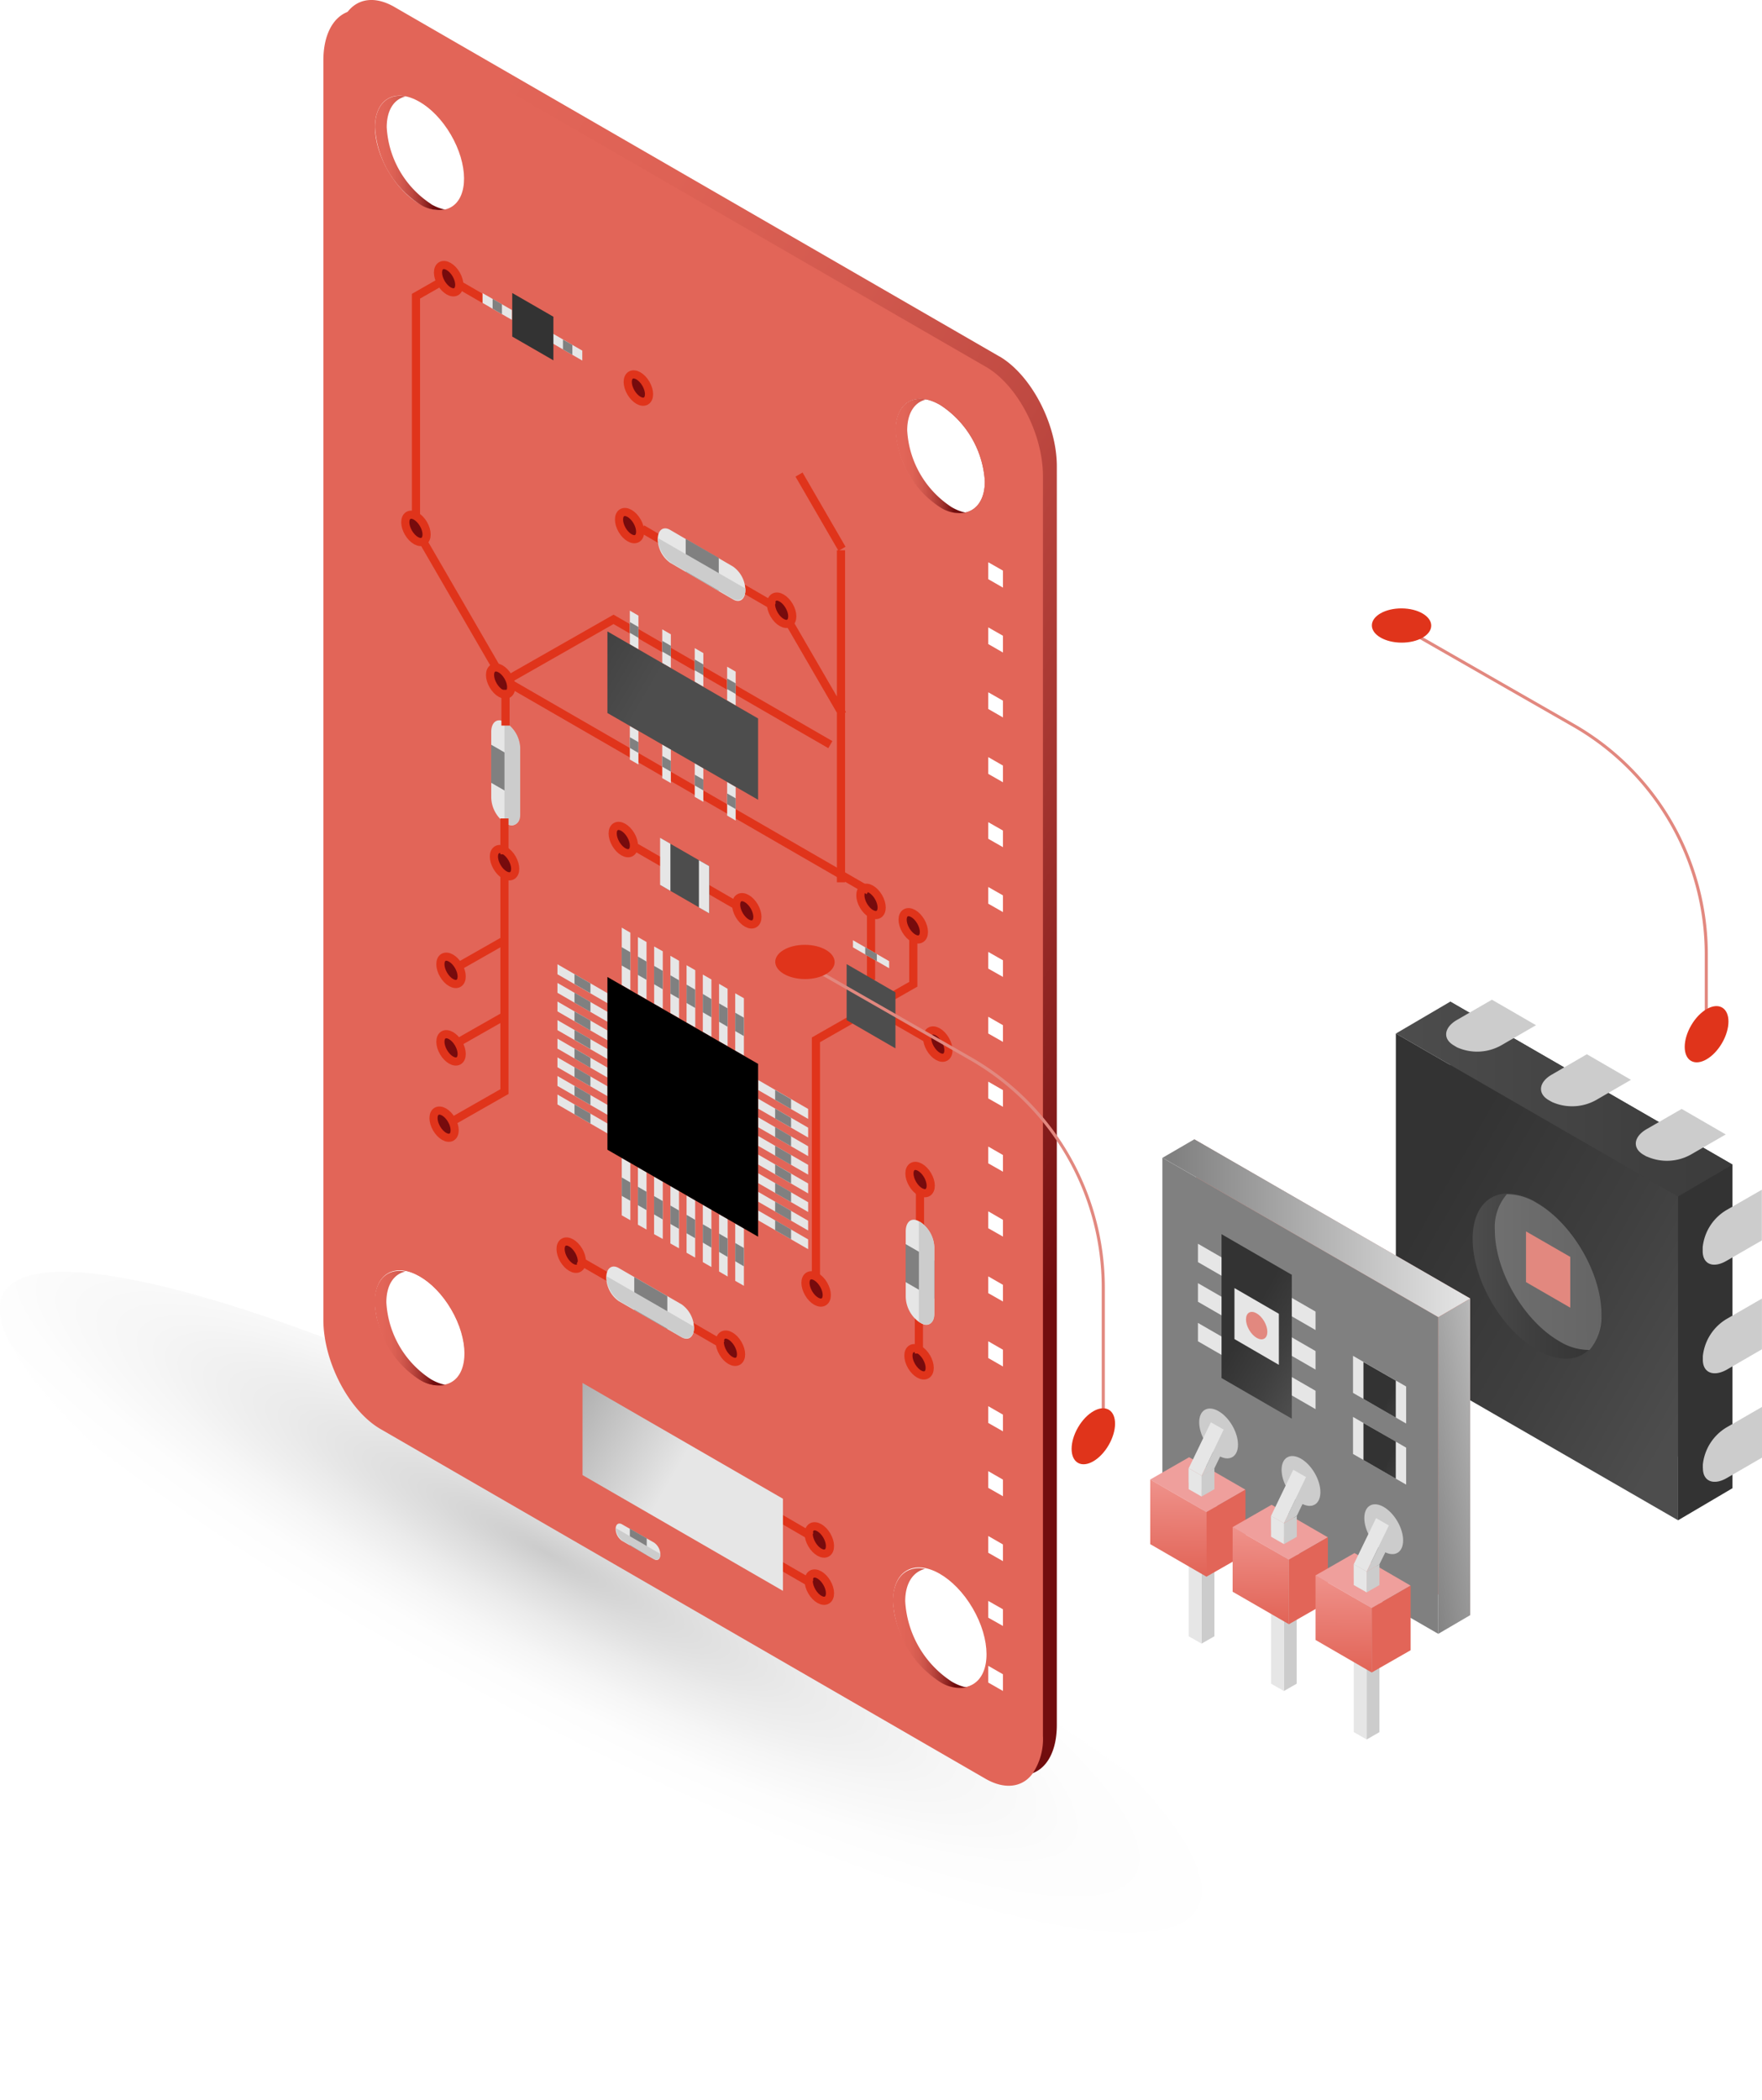 <svg xmlns="http://www.w3.org/2000/svg" xmlns:xlink="http://www.w3.org/1999/xlink" viewBox="0 0 239.75 285.67" xmlns:v="https://vecta.io/nano"><style><![CDATA[.A{isolation:isolate}.cls-15,.B{mix-blend-mode:multiply}.s{fill:#e6e6e6}.t{fill:gray}.u{fill:none}.v{stroke-miterlimit:10}.w{fill:#ccc}.x{fill:#770b0d}.y{stroke:#e0341b}.z{stroke-width:1.11}.AA{fill:#fff}.AB{fill:#e26558}.AC{fill:#ef9f9c}]]></style><defs><radialGradient id="A" cx="-1756.78" cy="-8647.78" r="139.4" gradientTransform="matrix(-.01 .72 -.15 -.08 -1213.37 774.6)" xlink:href="#f"><stop offset="0" stop-color="#999"/><stop offset=".19" stop-color="#bababa"/><stop offset=".4" stop-color="#d8d8d8"/><stop offset=".61" stop-color="#eee"/><stop offset=".81" stop-color="#fbfbfb"/><stop offset="1" stop-color="#fff"/></radialGradient><linearGradient id="B" x1="7.07" x2="182.53" y1="65.93" y2="175.56" xlink:href="#f"><stop offset=".1" stop-color="#e26558"/><stop offset=".24" stop-color="#de6255"/><stop offset=".38" stop-color="#d2594e"/><stop offset=".52" stop-color="#bf4941"/><stop offset=".66" stop-color="#a3342f"/><stop offset=".79" stop-color="#801918"/><stop offset=".84" stop-color="#710d0e"/></linearGradient><linearGradient id="C" x1="51.03" x2="60.57" y1="20.82" y2="20.82" xlink:href="#B"/><linearGradient id="D" x1="121.84" x2="131.38" y1="62" y2="62" xlink:href="#B"/><linearGradient id="E" x1="51.03" x2="60.57" y1="180.72" y2="180.72" xlink:href="#B"/><linearGradient id="F" x1="102.896" x2="109.568" y1="121.45" y2="125.285" xlink:href="#f"><stop offset="0" stop-color="#333"/><stop offset=".54" stop-color="#3f3f3f"/><stop offset="1" stop-color="#4d4d4d"/></linearGradient><linearGradient id="G" x1="77.465" x2="84.13" y1="103.707" y2="107.537" xlink:href="#F"/><linearGradient id="H" x1="66.791" x2="94.187" y1="180.556" y2="196.301" xlink:href="#f"><stop offset="0" stop-color="gray"/><stop offset="1" stop-color="#e6e6e6"/></linearGradient><linearGradient id="I" x1="70.21" x2="90.794" y1="78.021" y2="89.851" xlink:href="#F"/><linearGradient id="J" x1="48.817" x2="43.206" y1="29.134" y2="25.909" xlink:href="#F"/><linearGradient id="K" x1="50.97" x2="60.52" y1="180.68" y2="180.68" xlink:href="#B"/><linearGradient id="L" x1="121.5" x2="131.5" y1="221.5" y2="221.5" xlink:href="#B"/><linearGradient id="M" x1="199.681" x2="238.24" y1="162.856" y2="185.016" xlink:href="#F"/><linearGradient id="N" x1="192.26" x2="230.819" y1="167.171" y2="189.331" xlink:href="#F"/><linearGradient id="O" x1="189.94" x2="264.57" y1="149.52" y2="149.52" xlink:href="#f"><stop offset="0" stop-color="#4d4d4d"/><stop offset=".46" stop-color="#3f3f3f"/><stop offset="1" stop-color="#333"/></linearGradient><linearGradient id="P" x1="2994.497" x2="3004.972" y1="-1314.062" y2="-1308.042" xlink:href="#F"/><linearGradient id="Q" x1="201.577" x2="216.693" y1="169.301" y2="178.138" xlink:href="#O"/><linearGradient id="R" x1="2922.574" x2="3010.557" y1="-1347.037" y2="-1296.471" xlink:href="#H"/><linearGradient id="S" x1="187.802" x2="192.213" y1="192.21" y2="194.745" xlink:href="#F"/><linearGradient id="T" x1="187.802" x2="192.213" y1="200.478" y2="203.014" xlink:href="#F"/><linearGradient id="U" x1="168.409" x2="178.014" y1="182.1" y2="187.62" xlink:href="#F"/><linearGradient id="V" x1="158.16" x2="200.04" y1="167.09" y2="167.09" xlink:href="#f"><stop offset=".03" stop-color="gray"/><stop offset="1" stop-color="#e6e6e6"/></linearGradient><linearGradient id="W" x1="190.51" x2="214.06" y1="200.79" y2="196.55" xlink:href="#V"/><linearGradient id="X" x1="160.45" x2="160.23" y1="201.35" y2="214.42" xlink:href="#f"><stop offset="0" stop-color="#ef928b"/><stop offset=".97" stop-color="#e26558"/></linearGradient><linearGradient id="Y" x1="171.66" x2="171.44" y1="207.82" y2="220.89" xlink:href="#X"/><linearGradient id="Z" x1="182.93" x2="182.7" y1="214.39" y2="227.46" xlink:href="#X"/><linearGradient id="a" x1="201.196" x2="197.886" y1="89.394" y2="91.313" xlink:href="#f"><stop offset="0" stop-color="#e26558"/><stop offset="1" stop-color="#e0341b"/></linearGradient><linearGradient id="b" x1="120.217" x2="116.907" y1="134.937" y2="136.856" xlink:href="#a"/><linearGradient id="c" x1="242.177" x2="236.192" y1="204.562" y2="194.242" xlink:href="#a"/><linearGradient id="d" x1="159.976" x2="153.999" y1="259.315" y2="249.01" xlink:href="#a"/><path id="e" d="M107.64 155.94l-2.17-1.25v-1.36l2.17 1.26v1.34z"/><linearGradient id="f" gradientUnits="userSpaceOnUse"/></defs><g class="A"><g><g><ellipse cx="96.2" cy="229.36" class="B" rx="20.47" ry="109.56" transform="matrix(.487 -.873 .873 .487 -150.96 201.57)" opacity=".5" fill="url(#A)"/><path d="M136.52 79.98l-2-1.14v-2.28l2 1.15V80zm0 8.82l-2-1.13V85.4l2 1.13v2.28zm0 8.84l-2-1.14v-2.28l2 1.14v2.28zm0 8.83l-2-1.14v-2.28l2 1.14v2.27zm0 8.83l-2-1.15v-2.27l2 1.14v2.28zm0 8.83l-2-1.15v-2.27l2 1.15v2.28zm0 8.83l-2-1.15v-2.26l2 1.14v2.28zm0 8.84l-2-1.16v-2.27l2 1.14v2.3zm0 8.82l-2-1.15v-2.27l2 1.14v2.28zm0 8.83l-2-1.15v-2.27l2 1.14v2.28zm0 8.83l-2-1.15v-2.27l2 1.14v2.28zm0 8.82l-2-1.14v-2.27l2 1.13v2.28zm0 8.84l-2-1.15v-2.28l2 1.14v2.28zm0 8.82l-2-1.14v-2.27l2 1.14v2.26zm0 8.84l-2-1.15v-2.27l2 1.14v2.27zm0 8.83l-2-1.15V209l2 1.15v2.28zm0 8.82l-2-1.14v-2.26l2 1.14v2.27zm0 8.83l-2-1.14v-2.28l2 1.15v2.28z" class="AA"/><path d="M136 48.5L53.62.92C51-.57 48.68-.2 47.27 1.65a8.37 8.37 0 0 0-1.44 5.17v171.3c0 5.73 3.5 12.4 7.8 14.88L136 240.55a5.26 5.26 0 0 0 4.5.68c2-.74 3.3-3.08 3.3-6.57V63.36c-.03-5.73-3.52-12.36-7.8-14.87zM127.9 69a13.34 13.34 0 0 1-6.05-10.45c0-3.84 2.7-5.4 6.06-3.46a13.36 13.36 0 0 1 6.1 10.4c0 3.84-2.75 5.4-6.1 3.5z" fill="url(#B)"/><path d="M134.14 49.9L51.77 2.33a5.28 5.28 0 0 0-4.5-.7C45.3 2.4 44 4.75 44 8.23v171.3c0 5.74 3.5 12.4 7.78 14.88l82.36 47.6c2.63 1.5 5 1.12 6.35-.72a8.43 8.43 0 0 0 1.42-5.16V64.76c0-5.76-3.48-12.4-7.78-14.87zm-6.23 5.15A13.36 13.36 0 0 1 134 65.5c0 3.84-2.72 5.4-6.06 3.46a13.34 13.34 0 0 1-6.06-10.45c-.03-3.83 2.68-5.38 6.03-3.45z" class="AB"/><ellipse cx="57.09" cy="20.82" rx="4.93" ry="8.54" transform="matrix(.863 -.505 .505 .863 -2.7 31.66)" class="AA"/><path d="M58.68 27.77a13.36 13.36 0 0 1-6.06-10.45c0-2.35 1-3.84 2.58-4.2-2.42-.48-4.17 1.12-4.17 4.2a13.34 13.34 0 0 0 6.06 10.45 4.85 4.85 0 0 0 3.47.74 6.36 6.36 0 0 1-1.9-.73z" fill="url(#C)"/><path d="M129.5 69a13.34 13.34 0 0 1-6.06-10.45c0-2.35 1-3.84 2.57-4.2-2.4-.5-4.16 1.1-4.16 4.2A13.36 13.36 0 0 0 127.9 69a4.86 4.86 0 0 0 3.5.74 6.26 6.26 0 0 1-1.9-.74z" fill="url(#D)"/><ellipse cx="57.09" cy="180.72" rx="4.93" ry="8.54" transform="matrix(.863 -.505 .505 .863 -83.4 53.51)" class="AA"/><path d="M58.68 187.68a13.4 13.4 0 0 1-6.06-10.46c0-2.35 1-3.83 2.58-4.2-2.42-.48-4.17 1.12-4.17 4.2a13.37 13.37 0 0 0 6.06 10.46 4.85 4.85 0 0 0 3.47.74 6.36 6.36 0 0 1-1.9-.74z" fill="url(#E)"/><g class="AA"><ellipse cx="127.9" cy="221.91" rx="4.93" ry="8.54" transform="matrix(.863 -.505 .505 .863 -94.51 94.88)"/><path d="M136.47 79.94l-2-1.15v-2.3l2 1.14v2.28zm0 8.83l-2-1.15v-2.27l2 1.14v2.27zm0 8.83l-2-1.15v-2.27l2 1.14v2.27zm0 8.82l-2-1.14V103l2 1.15v2.27zm0 8.83l-2-1.14v-2.26l2 1.14v2.27zm0 8.83l-2-1.14v-2.27l2 1.14v2.28zm0 8.82l-2-1.13v-2.27l2 1.14v2.27zm0 8.84l-2-1.14v-2.28l2 1.15v2.27zm0 8.83l-2-1.14v-2.28l2 1.15v2.27zm0 8.83l-2-1.14v-2.28l2 1.15v2.27zm0 8.83l-2-1.14v-2.3l2 1.16v2.27zm0 8.83l-2-1.14v-2.28l2 1.15v2.26zm0 8.84l-2-1.15v-2.28l2 1.15v2.27zm0 8.82l-2-1.14v-2.28l2 1.15v2.27zm0 8.83l-2-1.14v-2.27l2 1.15v2.27zm0 8.83l-2-1.14v-2.28l2 1.15v2.28zm0 8.82l-2-1.13v-2.28l2 1.14v2.27zm0 8.84l-2-1.14v-2.28l2 1.15v2.27z"/></g><path d="M111.02 174.16v-32.7l13.25-7.56v-9.2" class="u v y z"/><path d="M109.96 152.22l-6.8-3.93v-1.36l6.8 3.93v1.35z" class="s"/><path d="M107.64 150.88l-2.17-1.26v-1.34l2.17 1.26v1.34z" class="t"/><path d="M109.96 154.75l-6.8-3.93v-1.35l6.8 3.94v1.35z" class="s"/><path d="M107.64 153.4l-2.17-1.24v-1.35l2.17 1.27v1.34z" class="t"/><path d="M109.96 157.28l-6.8-3.93V152l6.8 3.94v1.34z" class="s"/><use xlink:href="#e" class="t"/><path d="M109.96 159.8l-6.8-3.92v-1.34l6.8 3.93v1.34z" class="s"/><path d="M107.64 158.48l-2.17-1.26v-1.34l2.17 1.25v1.35z" class="t"/><path d="M109.96 162.35l-6.8-3.93v-1.35l6.8 3.93v1.35z" class="s"/><path d="M107.64 161l-2.17-1.25v-1.34l2.17 1.27V161z" class="t"/><path d="M109.96 164.88l-6.8-3.93v-1.34l6.8 3.94v1.34z" class="s"/><use xlink:href="#e" y="7.6" class="t"/><path d="M109.96 167.4l-6.8-3.92v-1.34l6.8 3.93v1.34z" class="s"/><path d="M107.64 166.08l-2.17-1.26v-1.35l2.17 1.26v1.35z" class="t"/><path d="M109.96 169.94l-6.8-3.93v-1.33l6.8 3.93v1.34z" class="s"/><path d="M107.64 168.6l-2.17-1.25V166l2.17 1.26v1.35z" class="t"/><path d="M100.04 174.25v-7.8l1.18.67v7.8l-1.18-.67z" class="s"/><path d="M100.04 171.6v-2.5l1.18.68v2.5l-1.18-.7z" class="t"/><path d="M97.84 172.98v-7.8l1.17.66v7.82l-1.16-.68z" class="s"/><path d="M97.84 170.32v-2.5l1.17.68v2.5l-1.16-.68z" class="t"/><path d="M95.63 171.7v-7.8l1.17.67v7.8l-1.17-.67z" class="s"/><path d="M95.63 169.05v-2.5l1.17.68v2.5l-1.17-.68z" class="t"/><path d="M93.42 170.43v-7.8l1.17.66v7.8l-1.18-.67z" class="s"/><path d="M93.42 167.77v-2.5l1.17.68v2.5l-1.18-.68z" class="t"/><path d="M91.22 169.16v-7.82l1.17.68v7.8l-1.18-.66z" class="s"/><path d="M91.22 166.5V164l1.17.68v2.5l-1.18-.68z" class="t"/><path d="M89 167.88v-7.8l1.18.67v7.8L89 167.9z" class="s"/><path d="M89 165.22v-2.5l1.18.68v2.5l-1.17-.68z" class="t"/><path d="M86.8 166.6v-7.8l1.17.67v7.8l-1.17-.66z" class="s"/><path d="M86.8 163.95v-2.5l1.17.68v2.5l-1.17-.68z" class="t"/><path d="M84.6 165.33v-7.8l1.17.67v7.8l-1.18-.67z" class="s"/><path d="M84.6 162.68v-2.5l1.17.68v2.5l-1.18-.68z" class="t"/><path d="M75.85 148.9l6.8 3.94v1.35l-6.8-3.94v-1.35z" class="s"/><path d="M78.17 150.25l2.17 1.25v1.35l-2.17-1.26v-1.35z" class="t"/><path d="M75.85 146.38l6.8 3.93v1.35l-6.8-3.93v-1.34z" class="s"/><path d="M78.17 147.72l2.17 1.25v1.35l-2.17-1.26v-1.34z" class="t"/><path d="M75.85 143.85l6.8 3.93v1.34l-6.8-3.93v-1.35z" class="s"/><path d="M78.17 145.18l2.17 1.26v1.34l-2.17-1.25v-1.35z" class="t"/><path d="M75.85 141.3l6.8 3.94v1.35l-6.8-3.94v-1.35z" class="s"/><path d="M78.17 142.65l2.17 1.26v1.35L78.17 144v-1.35z" class="t"/><path d="M75.85 138.78l6.8 3.93v1.36l-6.8-3.93v-1.35z" class="s"/><path d="M78.17 140.12l2.17 1.25v1.35l-2.17-1.26v-1.34z" class="t"/><path d="M75.85 136.25l6.8 3.93v1.34l-6.8-3.93v-1.35z" class="s"/><path d="M78.17 137.6l2.17 1.24v1.35l-2.17-1.27v-1.34z" class="t"/><path d="M75.85 133.72l6.8 3.93V139l-6.8-3.94v-1.34z" class="s"/><path d="M78.17 135.05l2.17 1.26v1.35l-2.17-1.25v-1.35z" class="t"/><path d="M75.85 131.18l6.8 3.93v1.36l-6.8-3.93v-1.35z" class="s"/><path d="M78.17 132.52l2.17 1.26v1.34l-2.17-1.25v-1.35z" class="t"/><path d="M85.77 126.88v7.8L84.6 134v-7.8l1.17.68z" class="s"/><path d="M85.77 129.53v2.5l-1.18-.68v-2.5l1.17.68z" class="t"/><path d="M87.97 128.15v7.8l-1.17-.67v-7.8l1.17.67z" class="s"/><path d="M87.97 130.8v2.5l-1.17-.67v-2.5l1.17.68z" class="t"/><path d="M90.18 129.42v7.82l-1.17-.68v-7.8l1.18.66z" class="s"/><path d="M90.18 132.08v2.5L89 133.9v-2.5l1.18.68z" class="t"/><path d="M92.4 130.7v7.8l-1.18-.67v-7.8l1.17.67z" class="s"/><path d="M92.4 133.36v2.5l-1.18-.68v-2.5l1.17.68z" class="t"/><path d="M94.6 131.97v7.8l-1.18-.66v-7.8l1.17.67z" class="s"/><path d="M94.6 134.63v2.5l-1.18-.68v-2.5l1.17.68z" class="t"/><path d="M96.8 133.25v7.8l-1.17-.67v-7.8l1.17.67z" class="s"/><path d="M96.8 135.9v2.5l-1.17-.68v-2.5l1.17.7z" class="t"/><path d="M99 134.52v7.8l-1.16-.66v-7.82l1.17.68z" class="s"/><path d="M99 137.18v2.5l-1.16-.68v-2.5l1.17.68z" class="t"/><path d="M101.22 135.8v7.8l-1.18-.67v-7.8l1.18.67z" class="s"/><path d="M101.22 138.45v2.5l-1.18-.68v-2.5l1.18.68z" class="t"/><path d="M103.15 168.24l-20.5-11.83v-23.5l20.5 11.82v23.52z"/><g class="y z"><g><g class="x"><ellipse cx="124.27" cy="126.02" rx="1.18" ry="2.04" transform="matrix(.863 -.505 .505 .863 -46.62 79.95)"/><ellipse cx="127.6" cy="142.13" rx="1.18" ry="2.04" transform="matrix(.863 -.505 .505 .863 -54.29 83.82)"/><ellipse cx="118.52" cy="122.7" rx="1.18" ry="2.04" transform="matrix(.863 -.505 .505 .863 -45.73 76.59)"/><ellipse cx="111.02" cy="175.44" rx="1.18" ry="2.04" transform="matrix(.863 -.505 .505 .863 -73.36 80.01)"/></g><path d="M118.52 133.3v-9.15" class="u v"/></g></g><path d="M120.98 131.72l-4.92-2.84v-.97l4.92 2.85v.97z" class="s"/><path d="M119.3 130.76l-1.57-.9v-.98l1.58.9v.98z" class="t"/><path d="M119.82 137.64l6.48 3.74" class="u v y z"/><path d="M121.84 142.62l-6.64-3.84v-7.62l6.64 3.84v7.62z" fill="url(#F)"/><g class="y z"><g><ellipse cx="101.6" cy="123.98" rx="1.18" ry="2.04" transform="matrix(.863 -.505 .505 .863 -48.68 68.22)" class="x"/><path d="M95.5 120.46l4.76 2.75" class="u v"/><ellipse cx="84.81" cy="114.28" rx="1.18" ry="2.04" transform="matrix(.863 -.505 .505 .863 -46.09 58.42)" class="x"/><path d="M90.9 117.8l-4.76-2.74" class="u v"/></g></g><path d="M96.52 124.25l-6.64-3.83v-6.4l6.64 3.82v6.4z" fill="url(#G)"/><path d="M68.92 112.06l-.28-.16a4.33 4.33 0 0 1-1.8-3.45v-8.87c0-1.33.8-1.94 1.8-1.37l.28.18a4.3 4.3 0 0 1 1.8 3.45v8.87c0 1.3-.8 1.94-1.8 1.36z" class="s"/><path d="M70.73 108.74l-3.9-2.25v-5.18l3.9 2.25v5.17z" class="t"/><path d="M68.78 98.3l-.14-.07v13.65l.14.1c1.08.62 2 .12 2-1.1v-9.22a4.3 4.3 0 0 0-2-3.37z" class="w"/><g class="y z"><g><ellipse cx="99.36" cy="183.5" rx="1.18" ry="2.04" transform="matrix(.863 -.505 .505 .863 -79.03 75.23)" class="x"/><path d="M98.3 182.9l-4.23-2.45" class="u v"/><ellipse cx="111.45" cy="209.59" rx="1.18" ry="2.04" transform="matrix(.863 -.505 .505 .863 -90.54 84.9)" class="x"/><path d="M110.4 209l-4.24-2.46" class="u v"/><ellipse cx="111.45" cy="216.01" rx="1.18" ry="2.04" transform="matrix(.863 -.505 .505 .863 -93.78 85.78)" class="x"/><path d="M110.4 215.4l-4.24-2.45" class="u v"/><ellipse cx="77.69" cy="170.83" rx="1.18" ry="2.04" transform="matrix(.863 -.505 .505 .863 -75.59 62.56)" class="x"/><path d="M78.74 171.43l4.25 2.45" class="u v"/></g></g><path d="M82.5 173.77c0-1.23.75-1.8 1.68-1.27l8.57 4.95a4 4 0 0 1 1.68 3.2c0 1.24-.75 1.8-1.68 1.27L84.18 177a4 4 0 0 1-1.68-3.23z" class="s"/><path d="M86.3 178.2v-4.47l4.5 2.6v4.48l-4.5-2.6z" class="t"/><path d="M94.43 180.66a1.1 1.1 0 0 0 0-.18l-11.9-6.87a.88.88 0 0 0 0 .17 4.27 4.27 0 0 0 2 3.36l1.86 1.07 4.5 2.6 1.67 1c1 .6 1.86.1 1.86-1.14z" class="w"/><g class="y z"><g><ellipse cx="125.18" cy="160.56" rx="1.18" ry="2.04" transform="matrix(.863 -.505 .505 .863 -63.92 85.12)" class="x"/><path d="M125.18 161.77v4.87" class="u v"/><ellipse cx="125.03" cy="185.35" rx="1.18" ry="2.04" transform="matrix(.863 -.505 .505 .863 -76.45 88.44)" class="x"/><path d="M125.03 184.14v-4.87" class="u v"/></g></g><path d="M125.32 180l-.28-.16a4.35 4.35 0 0 1-1.8-3.46v-8.86c0-1.33.8-1.95 1.8-1.37l.28.16a4.35 4.35 0 0 1 1.8 3.47v8.86c0 1.37-.8 1.94-1.8 1.37z" class="s"/><path d="M127.13 176.67l-3.9-2.25v-5.17l3.9 2.25v5.17z" class="t"/><path d="M125.18 166.22l-.15-.06v13.65l.15.1c1.07.63 1.95.13 1.95-1.1v-9.22a4.32 4.32 0 0 0-1.95-3.36z" class="w"/><path d="M69.1 92.82l49.1 28.35" class="u v y z"/><path d="M91.22 121.2l-1.4-.82v-6.4l1.4.8v6.4zm5.28 3.05l-1.4-.8v-6.42l1.4.8v6.42z" class="s"/><path d="M106.53 216.42l-27.27-15.75v-12.53l27.27 15.75v12.52z" fill="url(#H)"/><path d="M83.77 208c0-.62.38-.9.85-.64l4.38 2.5a2 2 0 0 1 .85 1.62c0 .63-.38.92-.85.64l-4.36-2.5a2 2 0 0 1-.87-1.62z" class="s"/><path d="M85.7 210.23v-2.27l2.3 1.32v2.28l-2.3-1.33z" class="t"/><path d="M89.83 211.48v-.1l-6-3.48v.08a2.2 2.2 0 0 0 1 1.7l.94.55 2.23 1.33.85.48c.54.32.98.07.98-.56z" class="w"/><g class="y z"><path d="M114.43 74.86v45.17m.2-22.87l-8.38-14.44" class="u v"/><ellipse cx="106.36" cy="83.08" rx="1.18" ry="2.04" transform="matrix(.863 -.505 .505 .863 -27.39 65.03)" class="x"/><path d="M105.3 82.47l-4.24-2.45" class="u v"/><ellipse cx="86.28" cy="71.33" rx="1.18" ry="2.04" transform="matrix(.86 -.5 .5 .86 -24.2 53.3)" class="x"/><path d="M87.37 71.95l2.57 1.5" class="u v"/></g><path d="M89.5 73.35c0-1.24.75-1.8 1.67-1.27l8.58 5a4 4 0 0 1 1.67 3.2c0 1.24-.75 1.8-1.67 1.27l-8.58-5a4 4 0 0 1-1.67-3.2z" class="s"/><path d="M93.3 77.78V73.3l4.5 2.6v4.48l-4.5-2.6z" class="t"/><path d="M101.42 80.23v-.17l-11.9-6.87v.15a4.3 4.3 0 0 0 2 3.36l1.85 1.08 4.5 2.6 1.68 1c1 .62 1.87.1 1.87-1.15z" class="w"/><path d="M68.78 92.63l14.7-8.37 29.5 17.04" class="u v y z"/><path d="M86.87 83.75v4.58l-1.17-.68v-4.58l1.17.68z" class="s"/><path d="M86.87 85.3v1.47l-1.17-.68v-1.47l1.17.68z" class="t"/><path d="M91.28 86.3v4.57l-1.17-.67v-4.58l1.18.68z" class="s"/><path d="M91.28 87.86v1.46l-1.17-.68v-1.46l1.18.68z" class="t"/><path d="M95.7 88.85v4.57l-1.17-.67v-4.58l1.17.68z" class="s"/><path d="M95.7 90.4v1.46l-1.17-.67v-1.47l1.17.67z" class="t"/><path d="M100.1 91.4v4.57l-1.16-.68V90.7l1.17.68z" class="s"/><path d="M100.1 92.95v1.46l-1.16-.66V92.3l1.17.67z" class="t"/><path d="M86.87 99.4V104l-1.17-.67v-4.57l1.17.68z" class="s"/><path d="M86.87 100.97v1.46l-1.17-.68v-1.46l1.17.67z" class="t"/><path d="M91.28 101.96v4.57l-1.17-.67v-4.58l1.18.68z" class="s"/><path d="M91.28 103.52v1.46l-1.17-.68v-1.46l1.18.68z" class="t"/><path d="M95.7 104.5v4.58l-1.17-.67v-4.57l1.17.68z" class="s"/><path d="M95.7 106.06v1.47l-1.17-.68v-1.46l1.17.66z" class="t"/><path d="M100.1 107.06v4.57l-1.16-.68v-4.57l1.17.68z" class="s"/><path d="M100.1 108.6v1.47l-1.16-.67v-1.46l1.17.67z" class="t"/><path d="M103.15 108.8L82.65 97V85.9l20.5 11.84v11.1z" fill="url(#I)"/><g class="y z"><path d="M114.57 74.66l-5.85-10.1m-40.08 52.86v10.5l-7.3 4.15m7.3-4.35v10.5l-7.3 4.15m7.3-4.37v10.5l-7.3 4.16" class="u v"/><ellipse cx="68.64" cy="117.42" rx="1.18" ry="2.04" transform="matrix(.863 -.505 .505 .863 -49.88 50.69)" class="x"/><path d="M68.64 116.22v-4.88" class="u v"/><g class="x"><ellipse cx="61.35" cy="132.07" rx="1.18" ry="2.04" transform="matrix(.863 -.505 .505 .863 -58.27 49.01)"/><ellipse cx="61.35" cy="142.61" rx="1.18" ry="2.04" transform="matrix(.863 -.505 .505 .863 -63.59 50.46)"/><ellipse cx="61.35" cy="153.15" rx="1.18" ry="2.04" transform="matrix(.86 -.5 .5 .86 -68.91 51.9)"/></g><path d="M68.3 92.16l-11.7-20.2V40.3l4.3-2.46 5.93 3.43" class="u v"/></g><path d="M79.23 49.05l-3.98-2.3V45.4l3.98 2.3v1.35z" class="s"/><path d="M77.88 48.27l-1.28-.74V46.2l1.28.72v1.35z" class="t"/><path d="M69.66 43.52l-4-2.3v-1.34l4 2.3v1.34z" class="s"/><path d="M68.3 42.74L67.03 42v-1.34l1.27.73v1.34z" class="t"/><path d="M69.7 39.86l5.6 3.23v5.93l-5.6-3.23v-5.94z" fill="url(#J)"/><g class="y z"><g><ellipse cx="68.78" cy="92.63" rx="1.18" ry="2.04" transform="matrix(.86 -.5 .5 .86 -37.35 47.38)" class="x"/><path d="M68.78 93.84v4.87" class="u v"/><g class="x"><ellipse cx="56.59" cy="71.92" rx="1.18" ry="2.04" transform="matrix(.863 -.505 .505 .863 -28.56 38.39)"/><ellipse cx="61.05" cy="37.94" rx="1.18" ry="2.04" transform="matrix(.863 -.505 .505 .863 -10.8 36)"/><ellipse cx="86.87" cy="52.84" rx="1.18" ry="2.04" transform="matrix(.863 -.505 .505 .863 -14.79 51.06)"/></g></g></g><ellipse cx="57.04" cy="180.68" rx="4.93" ry="8.54" transform="matrix(.863 -.505 .505 .863 -83.39 53.48)" class="AA"/><path d="M58.63 187.63a13.36 13.36 0 0 1-6.06-10.45c0-2.35 1-3.84 2.58-4.2-2.42-.48-4.17 1.12-4.17 4.2A13.34 13.34 0 0 0 57 187.63a4.85 4.85 0 0 0 3.48.74 6.36 6.36 0 0 1-1.85-.74z" fill="url(#K)"/><ellipse cx="127.85" cy="221.5" rx="5.17" ry="8.95" transform="matrix(.863 -.505 .505 .863 -94.31 94.8)" class="AA"/><path d="M129.52 228.78a14 14 0 0 1-6.35-10.95c0-2.46 1.07-4 2.7-4.4-2.53-.5-4.37 1.17-4.37 4.4a14 14 0 0 0 6.35 10.95 5.07 5.07 0 0 0 3.65.78 6.7 6.7 0 0 1-1.98-.78z" fill="url(#L)"/><path d="M150.12 196.86v-21.7a35.9 35.9 0 0 0-17.92-31.06l-24.8-14.2m124.77 12.5v-12.56a35.9 35.9 0 0 0-17.92-31.08l-24.8-14.2" stroke="#e2887f" stroke-width=".42" class="u v"/><path d="M182.3 186.88l-.1.06z" fill="#fbb03b"/><path d="M235.72 202.46l-38.4-22.16v-44.04l38.4 22.16v44.04z" fill="url(#M)"/><path d="M228.33 206.82l-38.4-22.16V140.6l38.4 22.17v44.05z" fill="url(#N)"/><path d="M189.94 140.6l7.4-4.34 38.38 22.16-7.4 4.35-38.38-22.16z" fill="url(#O)"/><path d="M228.33 162.77v44.05l7.4-4.36v-44.04l-7.4 4.35z" fill="url(#P)"/><path d="M198.25 142.48l-.43-.26c-1.55-.9-1.35-2.44.43-3.47L203 136l6 3.47-4.77 2.76a6.7 6.7 0 0 1-5.98.25zm12.9 7.42l-.43-.24c-1.54-.9-1.35-2.45.43-3.47l4.77-2.77 6 3.48-4.76 2.76a6.7 6.7 0 0 1-6 .25zm12.9 7.44l-.43-.25c-1.54-.9-1.35-2.45.43-3.48l4.77-2.75 6 3.47-4.77 2.75a6.7 6.7 0 0 1-6 .24zm7.63 12.84v-.5a6.66 6.66 0 0 1 3.25-5.07l4.8-2.76v6.9l-4.8 2.77c-1.8 1.05-3.25.5-3.25-1.32zm.02 14.82v-.5a6.7 6.7 0 0 1 3.24-5.07l4.8-2.77v6.9l-4.8 2.78c-1.8 1-3.24.4-3.24-1.34zm0 14.75v-.5a6.7 6.7 0 0 1 3.25-5.08l4.8-2.77v6.9l-4.8 2.78c-1.8 1.03-3.24.44-3.24-1.33z" class="w"/><ellipse cx="209.13" cy="173.72" rx="7.12" ry="12.34" transform="matrix(.863 -.505 .505 .863 -59.08 129.29)" fill="url(#Q)"/><path d="M217.9 178.77c0-5.55-3.93-12.3-8.77-15.1a7.68 7.68 0 0 0-4.1-1.2 6.82 6.82 0 0 0-1.63 4.88c0 5.55 3.92 12.3 8.75 15.1a7.74 7.74 0 0 0 4.12 1.2 6.87 6.87 0 0 0 1.62-4.88z" opacity=".5" fill="#999"/><path d="M213.66 177.9l-6.02-3.48v-6.9l6.02 3.47v6.9zm-13.62 41.83l-35.47-22.88L162.5 155l37.54 21.66v43.07z" fill="#e2887f"/><path d="M195.7 222.27l-37.54-21.68V157.5l37.54 21.67v43.07z" fill="url(#R)"/><g class="w"><ellipse cx="176.93" cy="201.93" rx="1.68" ry="2.91" transform="matrix(.863 -.505 .505 .863 -77.72 116.9)"/><ellipse cx="165.74" cy="195.47" rx="1.68" ry="2.91" transform="matrix(.863 -.505 .505 .863 -75.99 110.37)"/></g><path d="M191.33 193.66l-7.23-4.17v-5.04l7.23 4.17v5.03z" class="s"/><path d="M189.9 192.84l-4.38-2.53v-5.02l4.4 2.53v5.04z" fill="url(#S)"/><path d="M191.33 201.97l-7.23-4.17v-5.04l7.23 4.18v5.03z" class="s"/><path d="M189.9 201.15l-4.38-2.53v-5.03l4.4 2.52v5.03z" fill="url(#T)"/><path d="M179 191.7l-16-9.23v-2.5l16 9.23v2.5zm0-5.38l-16-9.23v-2.53l16 9.24v2.52zm0-5.38l-16-9.24v-2.5l16 9.23v2.5z" class="s"/><path d="M175.77 173.43V193l-9.56-5.53V167.9l9.57 5.53z" fill="url(#U)"/><path d="M174 185.67l-6.03-3.5v-6.94l6.04 3.5v6.94z" class="s"/><ellipse cx="170.99" cy="180.45" rx="1.18" ry="2.05" transform="matrix(.863 -.505 .505 .863 -67.7 110.96)" fill="#e2887f"/><path d="M158.16 157.52l4.35-2.53 37.54 21.66-4.34 2.53-37.54-21.68z" fill="url(#V)"/><path d="M200.04 219.73l-4.34 2.54V179.2l4.34-2.54v43.07z" fill="url(#W)"/><path d="M165.24 201.7v20.9l-1.75 1v-20.9l1.74-1z" class="w"/><path d="M161.74 201.7v20.9l1.75 1v-20.9l-1.76-1z" class="s"/><path d="M164.17 214.5l-7.66-4.43v-8.8l7.67 4.44v8.8z" fill="url(#X)"/><ellipse cx="165.8" cy="195.12" rx="2.15" ry="3.72" transform="matrix(.863 -.505 .505 .863 -75.81 110.35)" class="w"/><path d="M156.5 201.28l5.3-3.04 7.67 4.42-5.3 3.05-7.66-4.42z" class="AC"/><path d="M169.47 202.66v8.8l-5.3 3.03v-8.8l5.3-3.04z" class="AB"/><path d="M161.74 199.75l3.02-6.26 1.75 1-3 6.27-1.76-1.02z" class="s"/><path d="M163.5 200.77l-1.76-1.02v1.95l1.75 1v-1.93zm1.74-1.02v2.84l-1.75 1v-2.83l1.74-1.02z" class="w"/><path d="M161.74 199.75v2.84l1.75 1v-2.83l-1.76-1.02z" class="s"/><path d="M165.24 199.75l1.27-2.62v-2.63l-3 6.27 1.74-1.02zm11.2 8.42v20.88l-1.75 1V209.2l1.75-1z" class="w"/><path d="M172.95 208.17v20.88l1.75 1V209.2l-1.75-1z" class="s"/><path d="M175.38 220.96l-7.66-4.42v-8.8l7.66 4.43v8.8z" fill="url(#Y)"/><ellipse cx="177.01" cy="201.59" rx="2.15" ry="3.72" transform="matrix(.863 -.505 .505 .863 -77.54 116.89)" class="w"/><path d="M167.72 207.75l5.3-3.04 7.66 4.43-5.3 3.04-7.66-4.42z" class="AC"/><path d="M180.68 209.13v8.8l-5.3 3.03v-8.8l5.3-3.03z" class="AB"/><path d="M172.95 206.22l3.02-6.27 1.75 1-3.02 6.28-1.75-1z" class="s"/><path d="M174.7 207.23l-1.75-1v1.94l1.75 1v-1.94zm1.75-1v2.84l-1.75 1v-2.83l1.75-1z" class="w"/><path d="M172.95 206.22v2.84l1.75 1v-2.83l-1.75-1z" class="s"/><path d="M176.45 206.22l1.27-2.63v-2.64l-3.02 6.27 1.75-1zm11.25 8.52v20.9l-1.74 1v-20.9l1.75-1z" class="w"/><path d="M184.2 214.74v20.9l1.76 1v-20.9l-1.75-1z" class="s"/><path d="M186.65 227.53L179 223.1v-8.78l7.65 4.43v8.78z" fill="url(#Z)"/><ellipse cx="188.27" cy="208.16" rx="2.15" ry="3.72" transform="matrix(.863 -.505 .505 .863 -79.32 123.47)" class="w"/><path d="M179 214.32l5.3-3.04 7.64 4.43-5.3 3.05-7.65-4.43z" class="AC"/><path d="M191.94 215.7v8.8l-5.3 3.03v-8.78l5.3-3.04z" class="AB"/><path d="M184.2 212.8l3.04-6.27 1.75 1-3.04 6.28-1.75-1z" class="s"/><path d="M185.96 213.8l-1.75-1v1.94l1.76 1v-1.93zm1.74-1v2.83l-1.74 1v-2.82l1.75-1z" class="w"/><path d="M184.2 212.8v2.83l1.76 1v-2.82l-1.75-1z" class="s"/><path d="M187.7 212.8l1.3-2.63v-2.63l-3.04 6.27 1.75-1z" class="w"/><ellipse cx="190.78" cy="85.14" rx="2.33" ry="4.04" transform="matrix(.005 -1 1 .005 104.61 275.45)" fill="url(#a)"/><ellipse cx="109.57" cy="130.91" rx="2.33" ry="4.04" transform="matrix(.005 -1 1 .005 -21.93 239.78)" fill="url(#b)"/><ellipse cx="232.18" cy="140.59" rx="4.2" ry="2.42" transform="matrix(.505 -.863 .863 .505 -6.37 270.07)" fill="url(#c)"/><ellipse cx="150.12" cy="195.81" rx="4.2" ry="2.42" transform="matrix(.5 -.86 .86 .5 -94.69 226.59)" fill="url(#d)"/></g></g></g></svg>